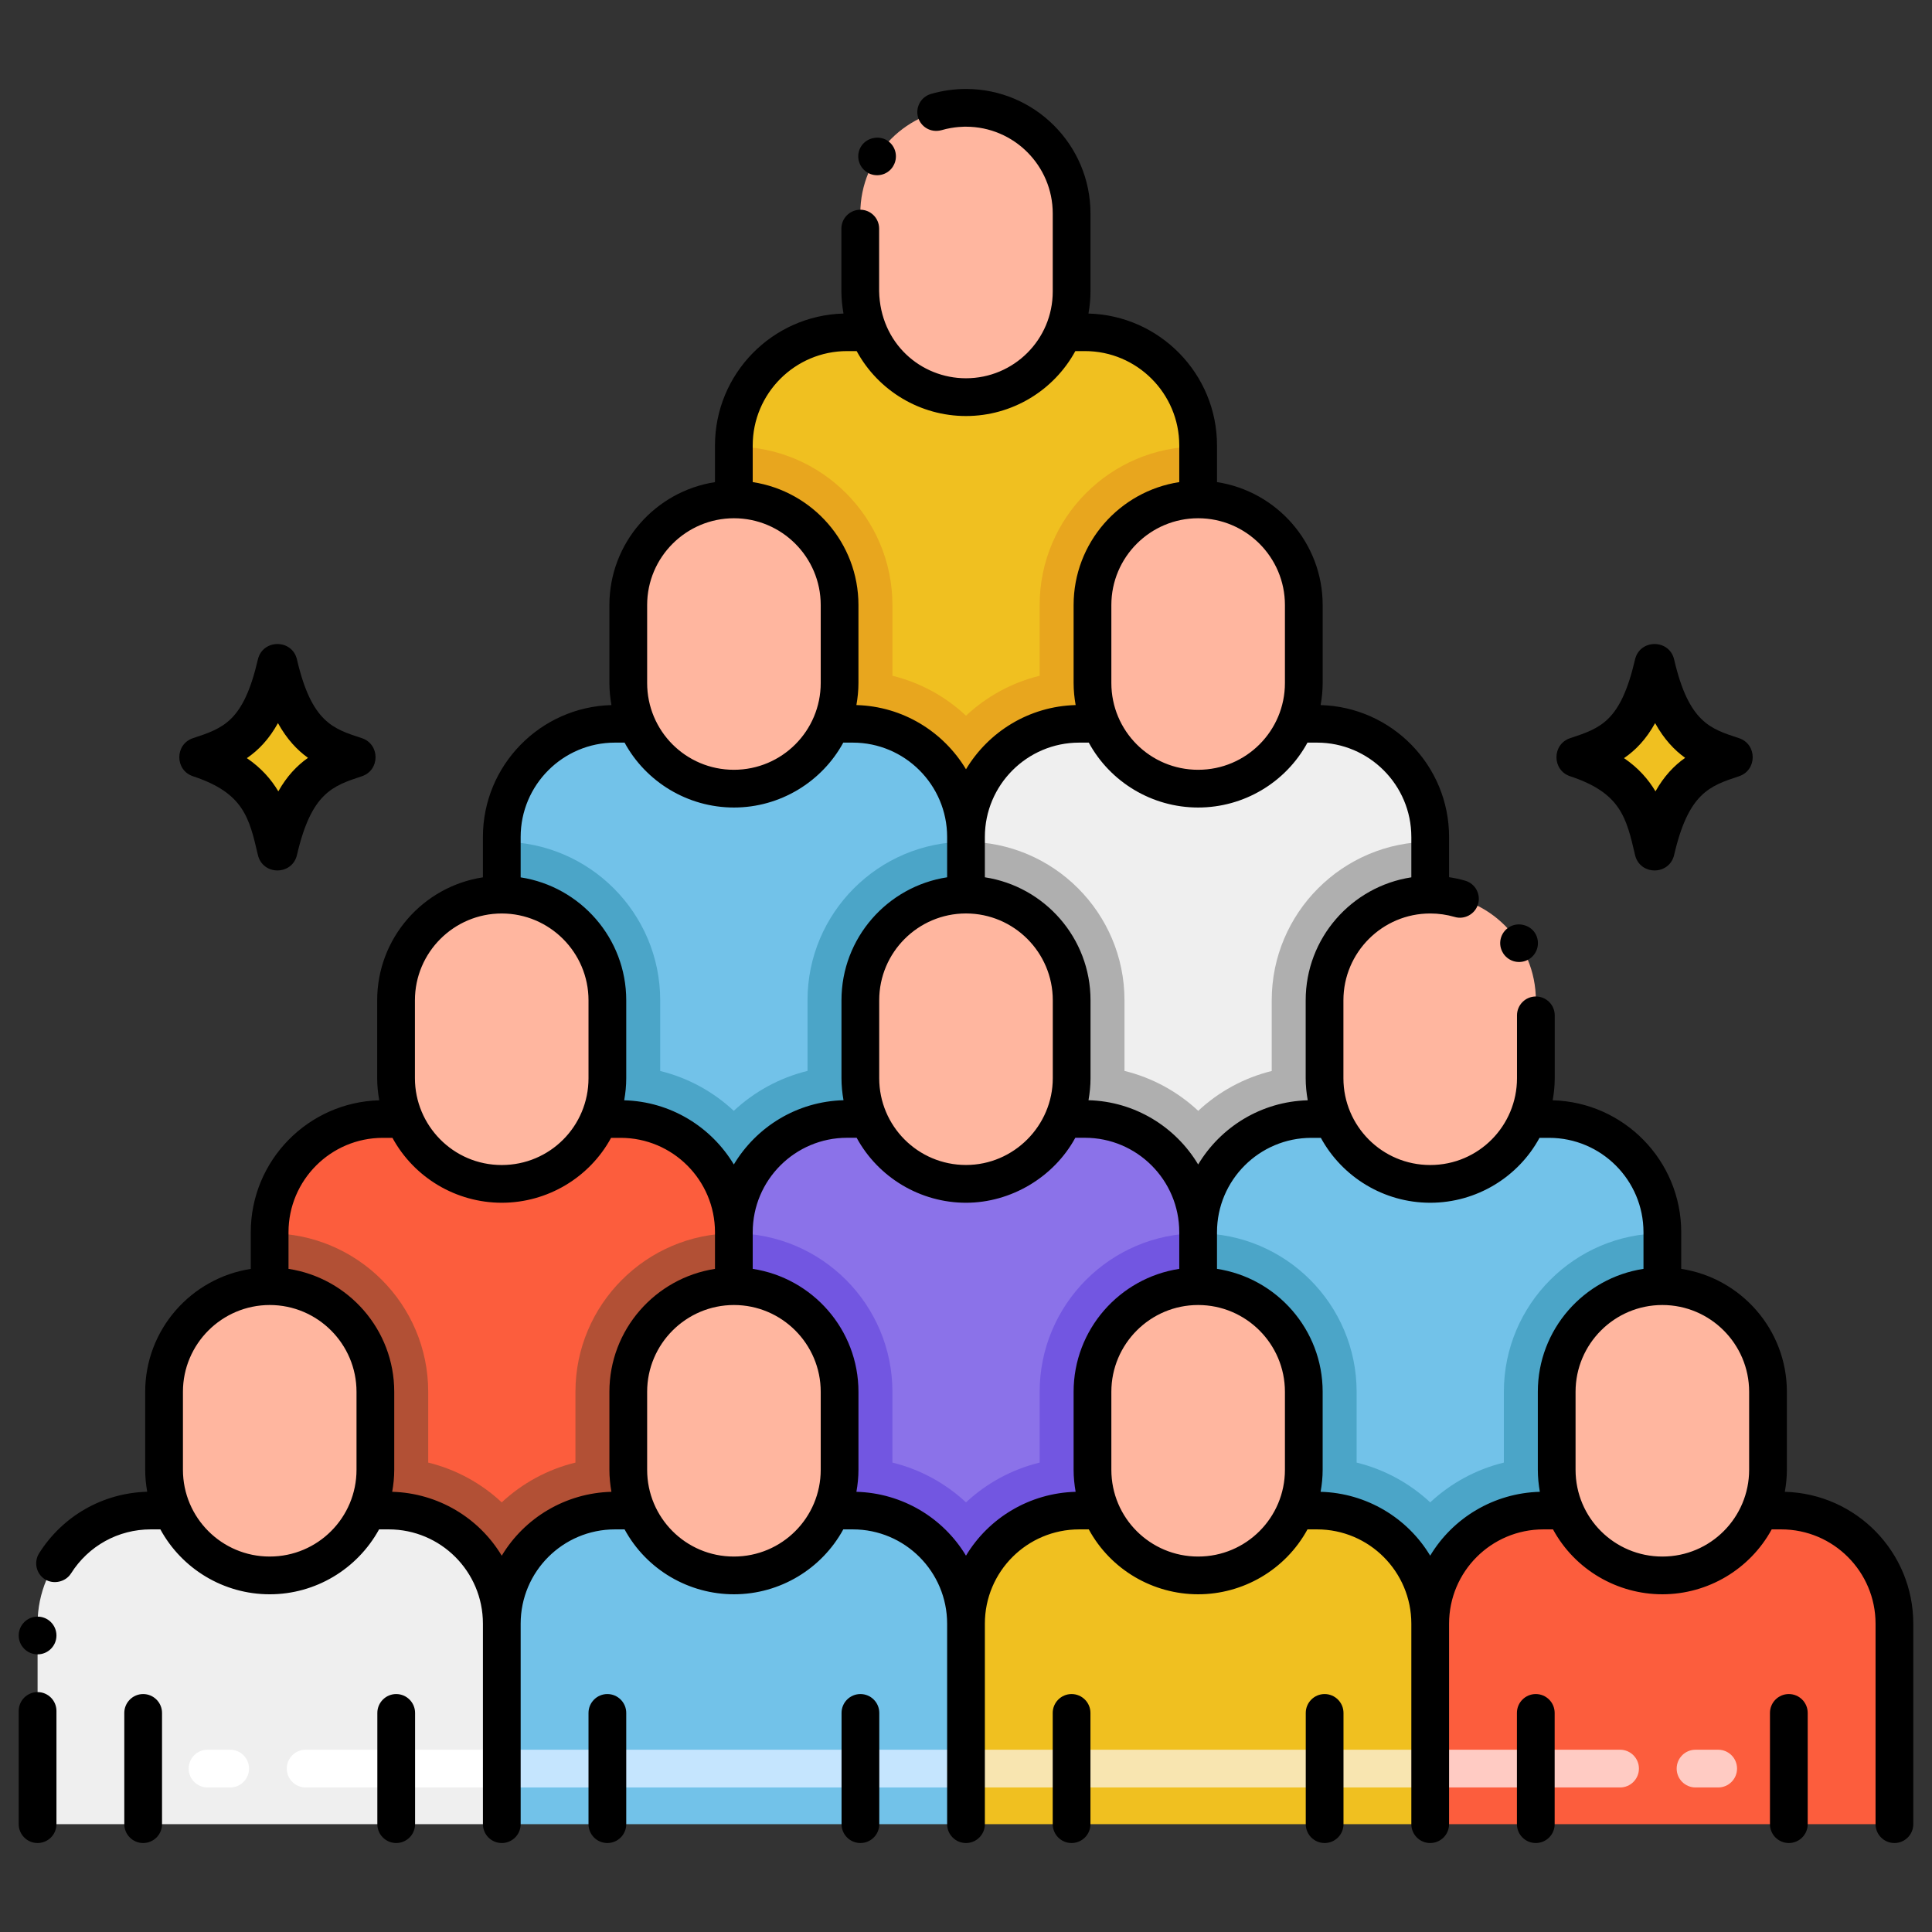 <svg height="512" viewBox="0 0 256 256" width="512" xmlns="http://www.w3.org/2000/svg"><rect x="0" y="0" width="256" height="256" fill="#333333" stroke="none"/><g id="Layer_1"><g><path d="m113.995 28.286v10.34c0 1.91.39 3.74 1.08 5.4 2.12 5.05 7.11 8.6 12.92 8.6 5.82 0 10.81-3.55 12.92-8.6.7-1.66 1.08-3.49 1.08-5.4v-10.34c0-7.64-6.18-14-14-14-7.78 0-14 6.321-14 14z" fill="#ffb69f"/><path d="m158.76 59.021v7.15c-7.82 0-14 6.35-14 14v10.33c0 1.92.38 3.74 1.08 5.4h-2.84c-8.28 0-15 6.72-15 15 0-8.28-6.72-15-15-15h-2.83c.69-1.66 1.08-3.48 1.08-5.4v-10.33c0-7.68-6.22-14-14-14h-.01v-7.15c0-8.17 6.64-15 15-15h2.84c2.12 5.05 7.1 8.6 12.91 8.6 5.82 0 10.81-3.55 12.93-8.6h2.84c8.28 0 15 6.72 15 15z" fill="#f0c020"/><path d="m158.76 59.171v7c-7.82 0-14 6.35-14 14v10.33c0 1.92.38 3.74 1.08 5.4h-2.84c-8.28 0-15 6.72-15 15 0-8.28-6.72-15-15-15h-2.83c.69-1.66 1.08-3.48 1.08-5.4v-10.33c0-7.68-6.22-14-14-14h-.01v-7c11.6.01 21.01 9.42 21.01 21v9.37c3.71.91 7.05 2.76 9.75 5.29 2.71-2.53 6.05-4.38 9.76-5.29v-9.37c0-11.58 9.42-21 21-21z" fill="#e8a61e"/><g><path d="m230.422 97.808c-3.729-1.228-6.641-2.022-8.591-10.421-.635-2.737-4.548-2.729-5.181 0-1.907 8.213-4.566 9.092-8.591 10.422-2.424.801-2.43 4.248 0 5.051 6.686 2.209 7.444 5.476 8.591 10.421.637 2.743 4.545 2.742 5.182 0 1.905-8.212 4.709-9.139 8.591-10.421 2.423-.802 2.428-4.25-.001-5.052z"/><path d="m223.29 100.417c-1.47 1.04-2.79 2.42-3.93 4.44-.95-1.59-2.25-3.09-4.17-4.4 1.55-1.06 2.94-2.51 4.12-4.64 1.2 2.16 2.57 3.59 3.98 4.6z" fill="#f0c020"/></g><g><path d="m47.942 97.808c-3.729-1.228-6.641-2.022-8.591-10.421-.635-2.737-4.548-2.729-5.181 0-1.907 8.213-4.566 9.092-8.591 10.422-2.424.801-2.43 4.248 0 5.051 6.686 2.209 7.444 5.476 8.591 10.421.637 2.743 4.545 2.742 5.182 0 1.905-8.212 4.709-9.139 8.591-10.421 2.423-.802 2.429-4.25-.001-5.052z"/><path d="m40.81 100.417c-1.47 1.04-2.79 2.42-3.93 4.44-.95-1.59-2.25-3.09-4.17-4.4 1.55-1.06 2.94-2.51 4.12-4.64 1.2 2.16 2.57 3.59 3.98 4.6z" fill="#f0c020"/></g><path d="m111.25 80.171v10.33c0 1.92-.39 3.74-1.08 5.4-2.12 5.05-7.11 8.6-12.92 8.6h-.01c-5.82 0-10.8-3.55-12.91-8.6-.7-1.66-1.08-3.48-1.08-5.4v-10.33c0-7.65 6.17-13.99 13.99-14h.01c7.78 0 14 6.32 14 14z" fill="#ffb69f"/><path d="m128 110.901v7.64c-7.78 0-14 6.32-14 14v10.33c0 1.92.38 3.74 1.08 5.4h-2.84c-8.27 0-15 6.72-15 15 0-8.28-6.71-15-15-15h-2.84c.7-1.66 1.08-3.48 1.08-5.4v-10.33c0-7.65-6.17-13.99-13.99-14v-7.64c0-8.28 6.72-15 15-15h2.84c2.11 5.05 7.09 8.6 12.91 8.6h.01c5.81 0 10.8-3.55 12.92-8.6h2.83c8.28 0 15 6.72 15 15z" fill="#72c2e9"/><path d="m172.76 80.171v10.33c0 1.92-.39 3.74-1.08 5.4-2.12 5.05-7.11 8.6-12.92 8.6-5.82 0-10.81-3.55-12.92-8.6-.7-1.66-1.08-3.48-1.08-5.4v-10.33c0-7.65 6.18-14 14-14 7.78 0 14 6.32 14 14z" fill="#ffb69f"/><path d="m189.51 110.901v7.64c-7.79 0-14 6.32-14 14v10.33c0 1.92.39 3.74 1.08 5.4h-2.83c-8.29 0-15 6.72-15 15 0-8.28-6.72-15-15-15h-2.84c.7-1.66 1.08-3.48 1.08-5.4v-10.33c0-7.65-6.18-14-14-14v-7.64c0-8.28 6.72-15 15-15h2.84c2.11 5.05 7.1 8.6 12.92 8.6 5.81 0 10.8-3.55 12.92-8.6h2.83c8.28 0 15 6.72 15 15z" fill="#efefef"/><path d="m189.51 111.541v7c-7.79 0-14 6.32-14 14v10.33c0 1.92.39 3.74 1.08 5.4h-2.83c-8.29 0-15 6.72-15 15 0-8.28-6.72-15-15-15h-2.84c.7-1.66 1.08-3.48 1.08-5.4v-10.33c0-7.65-6.18-14-14-14v-7c11.58 0 21 9.42 21 21v9.36c3.71.91 7.06 2.76 9.77 5.29 2.7-2.52 6.04-4.37 9.74-5.28v-9.37c0-11.58 9.42-21 21-21z" fill="#afafaf"/><path d="m203.51 132.541v10.33c0 1.92-.38 3.74-1.09 5.4-2.1 5.05-7.09 8.6-12.91 8.6-5.81 0-10.8-3.55-12.92-8.6-.69-1.66-1.08-3.48-1.08-5.4v-10.33c0-7.68 6.21-14 14-14 7.82 0 14 6.351 14 14z" fill="#ffb69f"/><path d="m220.27 163.271v7.15c-7.82 0-14 6.35-14 14v10.33c0 1.92.38 3.74 1.08 5.4h-2.84c-8.307 0-15 6.758-15 15 0-8.242-6.693-15-15-15h-2.83c.69-1.66 1.08-3.48 1.08-5.4v-10.33c0-7.68-6.22-14-14-14v-7.15c0-8.28 6.71-15 15-15h2.83c2.12 5.05 7.11 8.6 12.92 8.6 5.82 0 10.81-3.55 12.91-8.6h2.85c8.27 0 15 6.72 15 15z" fill="#72c2e9"/><path d="m220.27 163.421v7c-7.82 0-14 6.35-14 14v10.33c0 1.92.38 3.74 1.08 5.4h-2.84c-8.307 0-15 6.758-15 15 0-8.242-6.693-15-15-15h-2.83c.69-1.66 1.08-3.48 1.08-5.4v-10.33c0-7.68-6.22-14-14-14v-7c11.58 0 21 9.42 21 21v9.38c3.69.9 7.03 2.74 9.75 5.27 2.71-2.53 6.06-4.37 9.76-5.27v-9.38c0-11.58 9.42-21 21-21z" fill="#4ba5c8"/><path d="m97.24 163.271v7.15c-7.82.01-13.99 6.35-13.99 14v10.33c0 1.92.38 3.74 1.08 5.4h-2.84c-8.307 0-15 6.758-15 15 0-8.242-6.693-15-15-15h-2.83c.69-1.66 1.08-3.48 1.08-5.4v-10.33c0-7.68-6.22-14-14-14h-.01v-7.15c0-8.28 6.73-15 15-15h2.84c2.12 5.05 7.1 8.6 12.91 8.6h.01c5.82 0 10.81-3.56 12.91-8.6h2.84c8.29 0 15 6.72 15 15z" fill="#fc5d3d"/><path d="m49.74 184.421v10.33c0 1.92-.39 3.74-1.08 5.4-2.12 5.05-7.11 8.6-12.92 8.6h-.01c-5.82 0-10.8-3.55-12.91-8.6-.7-1.66-1.08-3.48-1.08-5.4v-10.33c0-7.65 6.17-13.99 13.99-14h.01c7.78 0 14 6.32 14 14z" fill="#ffb69f"/><path d="m66.49 215.151v26.56h-61.51v-26.56c0-8.242 6.693-15 15-15h2.84c2.11 5.05 7.09 8.6 12.91 8.6h.01c5.81 0 10.8-3.55 12.92-8.6h2.83c8.307 0 15 6.758 15 15z" fill="#efefef"/><path d="m111.25 184.421v10.33c0 1.92-.39 3.74-1.08 5.4-2.12 5.05-7.11 8.6-12.92 8.6h-.01c-5.82 0-10.8-3.55-12.91-8.6-.7-1.66-1.08-3.48-1.08-5.4v-10.33c0-7.65 6.17-13.99 13.99-14h.01c7.78 0 14 6.32 14 14z" fill="#ffb69f"/><path d="m128 215.146v26.565h-61.51v-26.56c0-8.242 6.693-15 15-15h2.84c2.11 5.05 7.09 8.6 12.91 8.6h.01c5.81 0 10.8-3.55 12.92-8.6l2.83-.007c8.307.001 15 6.76 15 15.002z" fill="#72c2e9"/><path d="m172.76 184.421v10.33c0 1.92-.39 3.74-1.08 5.4-2.12 5.05-7.11 8.6-12.92 8.6-5.82 0-10.81-3.56-12.92-8.61-.7-1.66-1.08-3.47-1.08-5.39v-10.33c0-7.65 6.18-14 14-14 7.78 0 14 6.32 14 14z" fill="#ffb69f"/><path d="m189.51 215.151v26.56h-61.51v-26.565c0-8.243 6.695-15.002 15-15.002l2.84-.003c2.11 5.05 7.1 8.61 12.92 8.61 5.81 0 10.8-3.55 12.92-8.6h2.83c8.307 0 15 6.758 15 15z" fill="#f0c020"/><path d="m234.27 184.421v10.33c0 1.92-.39 3.74-1.08 5.4-2.12 5.05-7.11 8.6-12.92 8.6-5.82 0-10.81-3.55-12.92-8.6-.7-1.66-1.08-3.48-1.08-5.4v-10.33c0-7.65 6.18-14 14-14 7.78 0 14 6.32 14 14z" fill="#ffb69f"/><path d="m251.02 215.151v26.56h-61.51v-26.56c0-8.242 6.693-15 15-15h2.84c2.11 5.05 7.1 8.6 12.92 8.6 5.81 0 10.8-3.55 12.92-8.6h2.83c8.307 0 15 6.758 15 15z" fill="#fc5d3d"/><path d="m80.48 132.541v10.33c0 1.92-.38 3.74-1.08 5.4-2.1 5.04-7.09 8.6-12.91 8.6h-.01c-5.81 0-10.79-3.55-12.91-8.6-.69-1.66-1.09-3.48-1.09-5.4v-10.33c0-7.68 6.22-14 14-14h.01c7.82.01 13.99 6.351 13.99 14z" fill="#ffb69f"/><path d="m158.76 163.262v7.16c-7.82 0-14 6.34-14 14v10.33c0 1.92.38 3.74 1.08 5.39l-2.84.003c-8.296 0-15 6.762-15 15.002 0-8.23-6.696-15.002-15-15.002l-2.83-.003c.69-1.65 1.08-3.47 1.08-5.39v-10.33c0-7.68-6.22-14-14-14h-.01v-7.16c0-8.27 6.73-15 15-15h2.84c2.12 5.06 7.12 8.607 12.92 8.607 6.02 0 10.93-3.788 12.91-8.607h2.85c8.28 0 15 6.729 15 15z" fill="#8b72e9"/><path d="m142 132.536v10.33c0 1.92-.38 3.74-1.08 5.4h-.01c-1.98 4.82-6.89 8.603-12.91 8.603-5.8 0-10.8-3.543-12.92-8.603-.7-1.66-1.08-3.48-1.08-5.4v-10.33c0-7.68 6.22-14 14-14 7.82 0 14 6.351 14 14z" fill="#ffb69f"/><path d="m97.24 163.421v7c-7.82.01-13.99 6.35-13.99 14v10.33c0 1.92.38 3.74 1.08 5.4h-2.84c-8.307 0-15 6.758-15 15 0-8.242-6.693-15-15-15h-2.83c.69-1.66 1.08-3.48 1.08-5.4v-10.33c0-7.68-6.22-14-14-14h-.01v-7c11.6.01 21.01 9.42 21.01 21v9.38c3.69.9 7.03 2.74 9.74 5.27 2.72-2.53 6.07-4.37 9.77-5.27v-9.38c0-11.56 9.41-20.98 20.98-21z" fill="#b25035"/><path d="m158.76 163.421v7c-7.82 0-14 6.34-14 14v10.33c0 1.92.38 3.74 1.08 5.39l-2.84.003c-8.296 0-15 6.762-15 15.002 0-8.23-6.696-15.002-15-15.002l-2.83-.003c.69-1.65 1.08-3.47 1.08-5.39v-10.33c0-7.68-6.22-14-14-14h-.01v-7c11.6.01 21.01 9.42 21.01 21v9.38c3.69.9 7.03 2.74 9.75 5.27 2.71-2.53 6.06-4.37 9.76-5.27v-9.38c0-11.58 9.42-21 21-21z" fill="#7256e1"/><path d="m128 111.541v7c-7.78 0-14 6.32-14 14v10.33c0 1.92.38 3.74 1.08 5.4h-2.84c-8.27 0-15 6.72-15 15 0-8.28-6.71-15-15-15h-2.84c.7-1.66 1.08-3.48 1.08-5.4v-10.33c0-7.65-6.17-13.99-13.99-14v-7c11.59.02 20.99 9.44 20.99 21v9.37c3.71.91 7.05 2.76 9.75 5.28 2.71-2.53 6.06-4.38 9.77-5.29v-9.36c0-11.58 9.42-21 21-21z" fill="#4ba5c8"/><g><path d="m66.49 236.847h-25.99c-1.381 0-2.5-1.119-2.5-2.5s1.119-2.5 2.5-2.5h25.99c1.381 0 2.5 1.119 2.5 2.5s-1.119 2.5-2.5 2.5zm-35.99 0h-3c-1.381 0-2.5-1.119-2.5-2.5s1.119-2.5 2.5-2.5h3c1.381 0 2.5 1.119 2.5 2.5s-1.119 2.5-2.5 2.5z" fill="#fff"/></g><g><path d="m128 236.847h-61.51c-1.381 0-2.5-1.119-2.5-2.5s1.119-2.5 2.5-2.5h61.51c1.381 0 2.5 1.119 2.5 2.5s-1.119 2.5-2.5 2.5z" fill="#c5e5fe"/></g><g><path d="m189.51 236.847h-61.51c-1.381 0-2.5-1.119-2.5-2.5s1.119-2.5 2.5-2.5h61.51c1.381 0 2.5 1.119 2.5 2.5s-1.119 2.5-2.5 2.5z" fill="#f8e5b0"/></g><g><path d="m227.667 236.847h-3c-1.381 0-2.5-1.119-2.5-2.5s1.119-2.5 2.5-2.5h3c1.381 0 2.5 1.119 2.5 2.5s-1.12 2.5-2.5 2.5zm-13 0h-25.157c-1.381 0-2.5-1.119-2.5-2.5s1.119-2.5 2.5-2.5h25.156c1.381 0 2.5 1.119 2.5 2.5s-1.119 2.5-2.499 2.5z" fill="#ffcbc3"/></g><path d="m114.12 19.37c-.75 1.15-.41 2.7.75 3.45 1.142.742 2.698.428 3.45-.75 0 0 0 0 0-.01.74-1.15.41-2.7-.75-3.44-1.13-.73-2.73-.37-3.45.75z"/><path d="m18.97 224.47c-1.38 0-2.5 1.13-2.5 2.5v14.74c0 1.38 1.12 2.5 2.5 2.5s2.5-1.12 2.5-2.5v-14.74c0-1.37-1.12-2.5-2.5-2.5z"/><path d="m50 226.97v14.74c0 1.38 1.12 2.5 2.5 2.5s2.5-1.12 2.5-2.5v-14.74c0-1.37-1.12-2.5-2.5-2.5s-2.5 1.13-2.5 2.5z"/><path d="m82.98 241.71v-14.74c0-1.37-1.12-2.5-2.5-2.5s-2.5 1.13-2.5 2.5v14.74c0 1.38 1.12 2.5 2.5 2.5s2.5-1.12 2.5-2.5z"/><path d="m116.51 241.71v-14.74c0-1.38-1.12-2.5-2.5-2.5s-2.5 1.12-2.5 2.5v14.74c0 1.38 1.12 2.5 2.5 2.5s2.5-1.12 2.5-2.5z"/><path d="m144.49 241.71v-14.74c0-1.37-1.12-2.5-2.5-2.5s-2.5 1.13-2.5 2.5v14.74c0 1.38 1.12 2.5 2.5 2.5s2.5-1.12 2.5-2.5z"/><path d="m178.02 241.71v-14.74c0-1.37-1.12-2.5-2.5-2.5s-2.5 1.13-2.5 2.5v14.74c0 1.38 1.12 2.5 2.5 2.5s2.5-1.12 2.5-2.5z"/><path d="m203.5 224.47c-1.38 0-2.5 1.12-2.5 2.5v14.74c0 1.38 1.12 2.5 2.5 2.5s2.5-1.12 2.5-2.5v-14.74c0-1.38-1.12-2.5-2.5-2.5z"/><path d="m234.53 226.97v14.74c0 1.38 1.12 2.5 2.5 2.5s2.5-1.12 2.5-2.5v-14.74c0-1.38-1.12-2.5-2.5-2.5s-2.5 1.12-2.5 2.5z"/><path d="m5.96 209.27c1.13.71 2.73.35 3.44-.77l.01-.01c2.31-3.66 6.26-5.84 10.57-5.84h1.27c2.839 5.211 8.355 8.602 14.49 8.602 6.041 0 11.584-3.312 14.49-8.602h1.27c6.896 0 12.49 5.578 12.49 12.5v.001 26.559.001c0 1.381 1.119 2.5 2.5 2.5s2.5-1.119 2.5-2.5v-.001-26.559c0-6.902 5.588-12.5 12.5-12.5h1.27c2.916 5.367 8.536 8.6 14.491 8.6 6.13 0 11.651-3.396 14.488-8.6h1.261c6.934 0 12.5 5.629 12.5 12.5v26.56c0 1.381 1.119 2.5 2.5 2.5s2.5-1.119 2.5-2.5v-26.56c0-6.903 5.588-12.5 12.5-12.5h1.269c2.931 5.389 8.557 8.6 14.491 8.6 5.914 0 11.548-3.206 14.489-8.6h1.261c6.934 0 12.5 5.629 12.5 12.5v26.56c0 1.381 1.119 2.5 2.5 2.5s2.5-1.119 2.5-2.5v-26.56c0-6.902 5.588-12.5 12.5-12.5h1.27c2.929 5.388 8.564 8.6 14.491 8.6 6.052 0 11.615-3.329 14.488-8.6h1.262c6.934 0 12.5 5.629 12.5 12.5v26.56c0 1.381 1.119 2.5 2.5 2.5s2.5-1.119 2.5-2.5v-26.56c0-9.481-7.544-17.221-17.022-17.479.172-.961.272-1.935.272-2.921v-10.33c0-8.246-6.087-15.079-14-16.29v-4.86c0-9.491-7.6-17.225-17.032-17.476.171-.955.271-1.929.271-2.924v-.001s0-.001 0-.001v-8.33c0-1.38-1.12-2.5-2.5-2.5s-2.5 1.12-2.5 2.5v8.33.001s0 .001 0 .001c0 6.253-5.036 11.5-11.5 11.5-6.383 0-11.5-5.176-11.5-11.5v-10.33c0-6.341 5.159-11.5 11.5-11.5.005 0 .009-.001.013-.001 1.099 0 2.188.16 3.227.46 1.289.391 2.708-.36 3.1-1.7.39-1.32-.37-2.71-1.69-3.1-.703-.206-1.422-.359-2.15-.469v-5.329c0-9.488-7.595-17.219-17.022-17.476.173-.961.272-1.936.272-2.924v-10.33c0-8.246-6.087-15.079-14-16.29v-4.86c0-9.492-7.601-17.226-17.034-17.476.17-.956.269-1.928.269-2.919v-10.34c0-9.098-7.402-16.5-16.5-16.5-1.544 0-3.148.224-4.646.663-1.381.41-2.074 1.838-1.7 3.1.353 1.206 1.618 2.087 3.1 1.7 1.721-.508 3.264-.462 3.264-.462 6.333.01 11.481 5.164 11.481 11.499v10.34c0 6.369-5.158 11.495-11.505 11.495-5.953 0-11.36-4.614-11.5-11.548v-8.284c0-1.38-1.12-2.5-2.49-2.5-1.38 0-2.51 1.12-2.51 2.5v8.34c0 .819.101 1.935.277 2.916-9.43.254-17.027 7.986-17.027 17.476v4.863c-7.907 1.219-13.99 8.051-13.99 16.287v10.33c0 .993.099 1.967.27 2.924-9.431.252-17.03 7.985-17.03 17.476v5.349c-7.918 1.207-14.01 8.042-14.01 16.291v10.33c0 .984.101 1.959.276 2.924-9.429.254-17.026 7.986-17.026 17.476v4.863c-7.907 1.219-13.99 8.051-13.99 16.287v10.33c0 .989.099 1.96.268 2.913-5.855.155-11.183 3.179-14.328 8.155-.729 1.16-.389 2.71.781 3.45zm91.28-3.019c-6.377 0-11.49-5.164-11.49-11.5v-10.33c0-6.333 5.156-11.492 11.5-11.5 6.341 0 11.5 5.159 11.5 11.5v10.33c0 6.332-5.123 11.5-11.51 11.5zm30.758-.117c-3.009-5.006-8.422-8.296-14.52-8.462.172-.961.272-1.935.272-2.921v-10.33c0-8.246-6.087-15.079-14.01-16.29v-4.86-.01c0-6.893 5.607-12.5 12.5-12.5h1.271c2.878 5.287 8.463 8.61 14.489 8.61 5.95 0 11.639-3.377 14.485-8.61h1.274c6.893 0 12.5 5.607 12.5 12.5v.01 4.86c-7.913 1.211-14 8.044-14 16.29v10.33c0 .992.099 1.965.269 2.921-6.103.164-11.523 3.459-14.53 8.462zm-.03-85.096c.011 0 .021.003.032.003s.021-.003.032-.003c6.326.018 11.468 5.168 11.468 11.498v10.33c0 6.271-5.152 11.5-11.5 11.5-6.373 0-11.5-5.164-11.5-11.5v-10.33c0-6.33 5.141-11.48 11.468-11.498zm19.292 73.713v-10.33c0-6.341 5.159-11.5 11.5-11.5s11.5 5.159 11.5 11.5v10.33c0 6.329-5.12 11.5-11.5 11.5-6.336 0-11.5-5.111-11.5-11.5zm84.51-10.33v10.33c0 6.316-5.108 11.5-11.5 11.5-6.323 0-11.5-5.098-11.5-11.5v-10.33c0-6.341 5.159-11.5 11.5-11.5s11.5 5.159 11.5 11.5zm-27.777-33.65h1.277c6.893 0 12.5 5.607 12.5 12.5v4.86c-7.913 1.211-14 8.044-14 16.29v10.33c0 .992.099 1.965.269 2.921-6.104.163-11.524 3.458-14.532 8.462-3.009-5.006-8.422-8.296-14.52-8.462.172-.96.272-1.934.272-2.921v-10.33c0-8.246-6.087-15.079-14-16.29v-4.86c0-6.893 5.607-12.5 12.5-12.5h1.262c2.824 5.18 8.335 8.6 14.488 8.6 6.171.001 11.68-3.426 14.484-8.6zm-16.983-39.87v5.35c-7.913 1.211-14 8.044-14 16.29v10.33c0 .987.099 1.962.273 2.924-6.167.168-11.535 3.535-14.52 8.504-2.984-4.976-8.359-8.348-14.532-8.514.17-.955.269-1.928.269-2.919v-10.33c0-8.246-6.087-15.079-14-16.29v-5.345c0-6.893 5.607-12.5 12.5-12.5h1.269c2.844 5.23 8.386 8.6 14.491 8.6 6.035 0 11.597-3.296 14.489-8.6h1.261c6.892 0 12.5 5.608 12.5 12.5zm-16.75-30.73v10.33c0 6.329-5.12 11.5-11.5 11.5-6.365 0-11.5-5.142-11.5-11.5v-10.33c0-6.341 5.159-11.5 11.5-11.5s11.5 5.159 11.5 11.5zm-58.02-33.65h1.272c2.893 5.306 8.458 8.605 14.483 8.605 6.072 0 11.622-3.341 14.493-8.605h1.271c6.893 0 12.5 5.607 12.5 12.5v4.86c-7.913 1.211-14 8.044-14 16.29v10.33c0 .993.099 1.967.27 2.924-6.172.165-11.545 3.535-14.53 8.509-2.984-4.972-8.354-8.341-14.522-8.509.173-.962.272-1.937.272-2.924v-10.33c0-8.246-6.087-15.079-14.01-16.29v-4.86c.001-6.892 5.608-12.5 12.501-12.5zm-26.49 33.65c0-6.333 5.156-11.492 11.5-11.5 6.341 0 11.5 5.159 11.5 11.5v10.33c0 6.332-5.123 11.5-11.51 11.5-6.38 0-11.49-5.167-11.49-11.5zm-4.26 18.23h1.27c2.822 5.195 8.359 8.6 14.491 8.6 6.113 0 11.647-3.389 14.488-8.6h1.261c6.893 0 12.5 5.607 12.5 12.5v5.345c-7.913 1.211-14 8.044-14 16.29v10.33c0 .991.099 1.964.269 2.919-6.174.165-11.548 3.537-14.532 8.514-2.986-4.971-8.357-8.339-14.527-8.504.171-.957.27-1.931.27-2.924v-10.33c0-8.233-6.078-15.063-13.99-16.286v-5.354c0-6.892 5.607-12.5 12.5-12.5zm-26.51 34.141c0-6.341 5.159-11.5 11.507-11.5 6.337.008 11.493 5.167 11.493 11.5v10.33c0 6.33-5.093 11.5-11.5 11.5-6.461 0-11.5-5.283-11.5-11.5zm-4.25 18.229h1.271c2.885 5.292 8.452 8.6 14.488 8.6 6.066 0 11.631-3.345 14.482-8.6h1.268c6.893 0 12.5 5.607 12.5 12.5v4.863c-7.907 1.219-13.99 8.051-13.99 16.287v10.33c0 .992.099 1.965.269 2.921-6.106.163-11.527 3.46-14.534 8.466-3.008-5.005-8.42-8.294-14.517-8.467.172-.96.272-1.934.272-2.92v-10.33c0-8.246-6.087-15.079-14.01-16.29v-4.86c.001-6.892 5.608-12.5 12.501-12.5zm-26.49 33.65c0-6.333 5.156-11.492 11.5-11.5 6.341 0 11.5 5.159 11.5 11.5v10.33c0 6.33-5.12 11.499-11.5 11.499h-.01c-6.342 0-11.49-5.144-11.49-11.499z"/><circle cx="4.98" cy="216.71" r="2.5"/><path d="m4.98 244.21c1.38 0 2.5-1.12 2.5-2.5v-15c0-1.38-1.12-2.5-2.5-2.5s-2.5 1.12-2.5 2.5v15c0 1.38 1.12 2.5 2.5 2.5z"/><path d="m202.64 127.07c1.16-.74 1.49-2.29.75-3.45-.72-1.12-2.33-1.48-3.45-.75-1.142.721-1.523 2.254-.76 3.44v.01c.755 1.157 2.272 1.504 3.46.75z"/></g></g></svg>